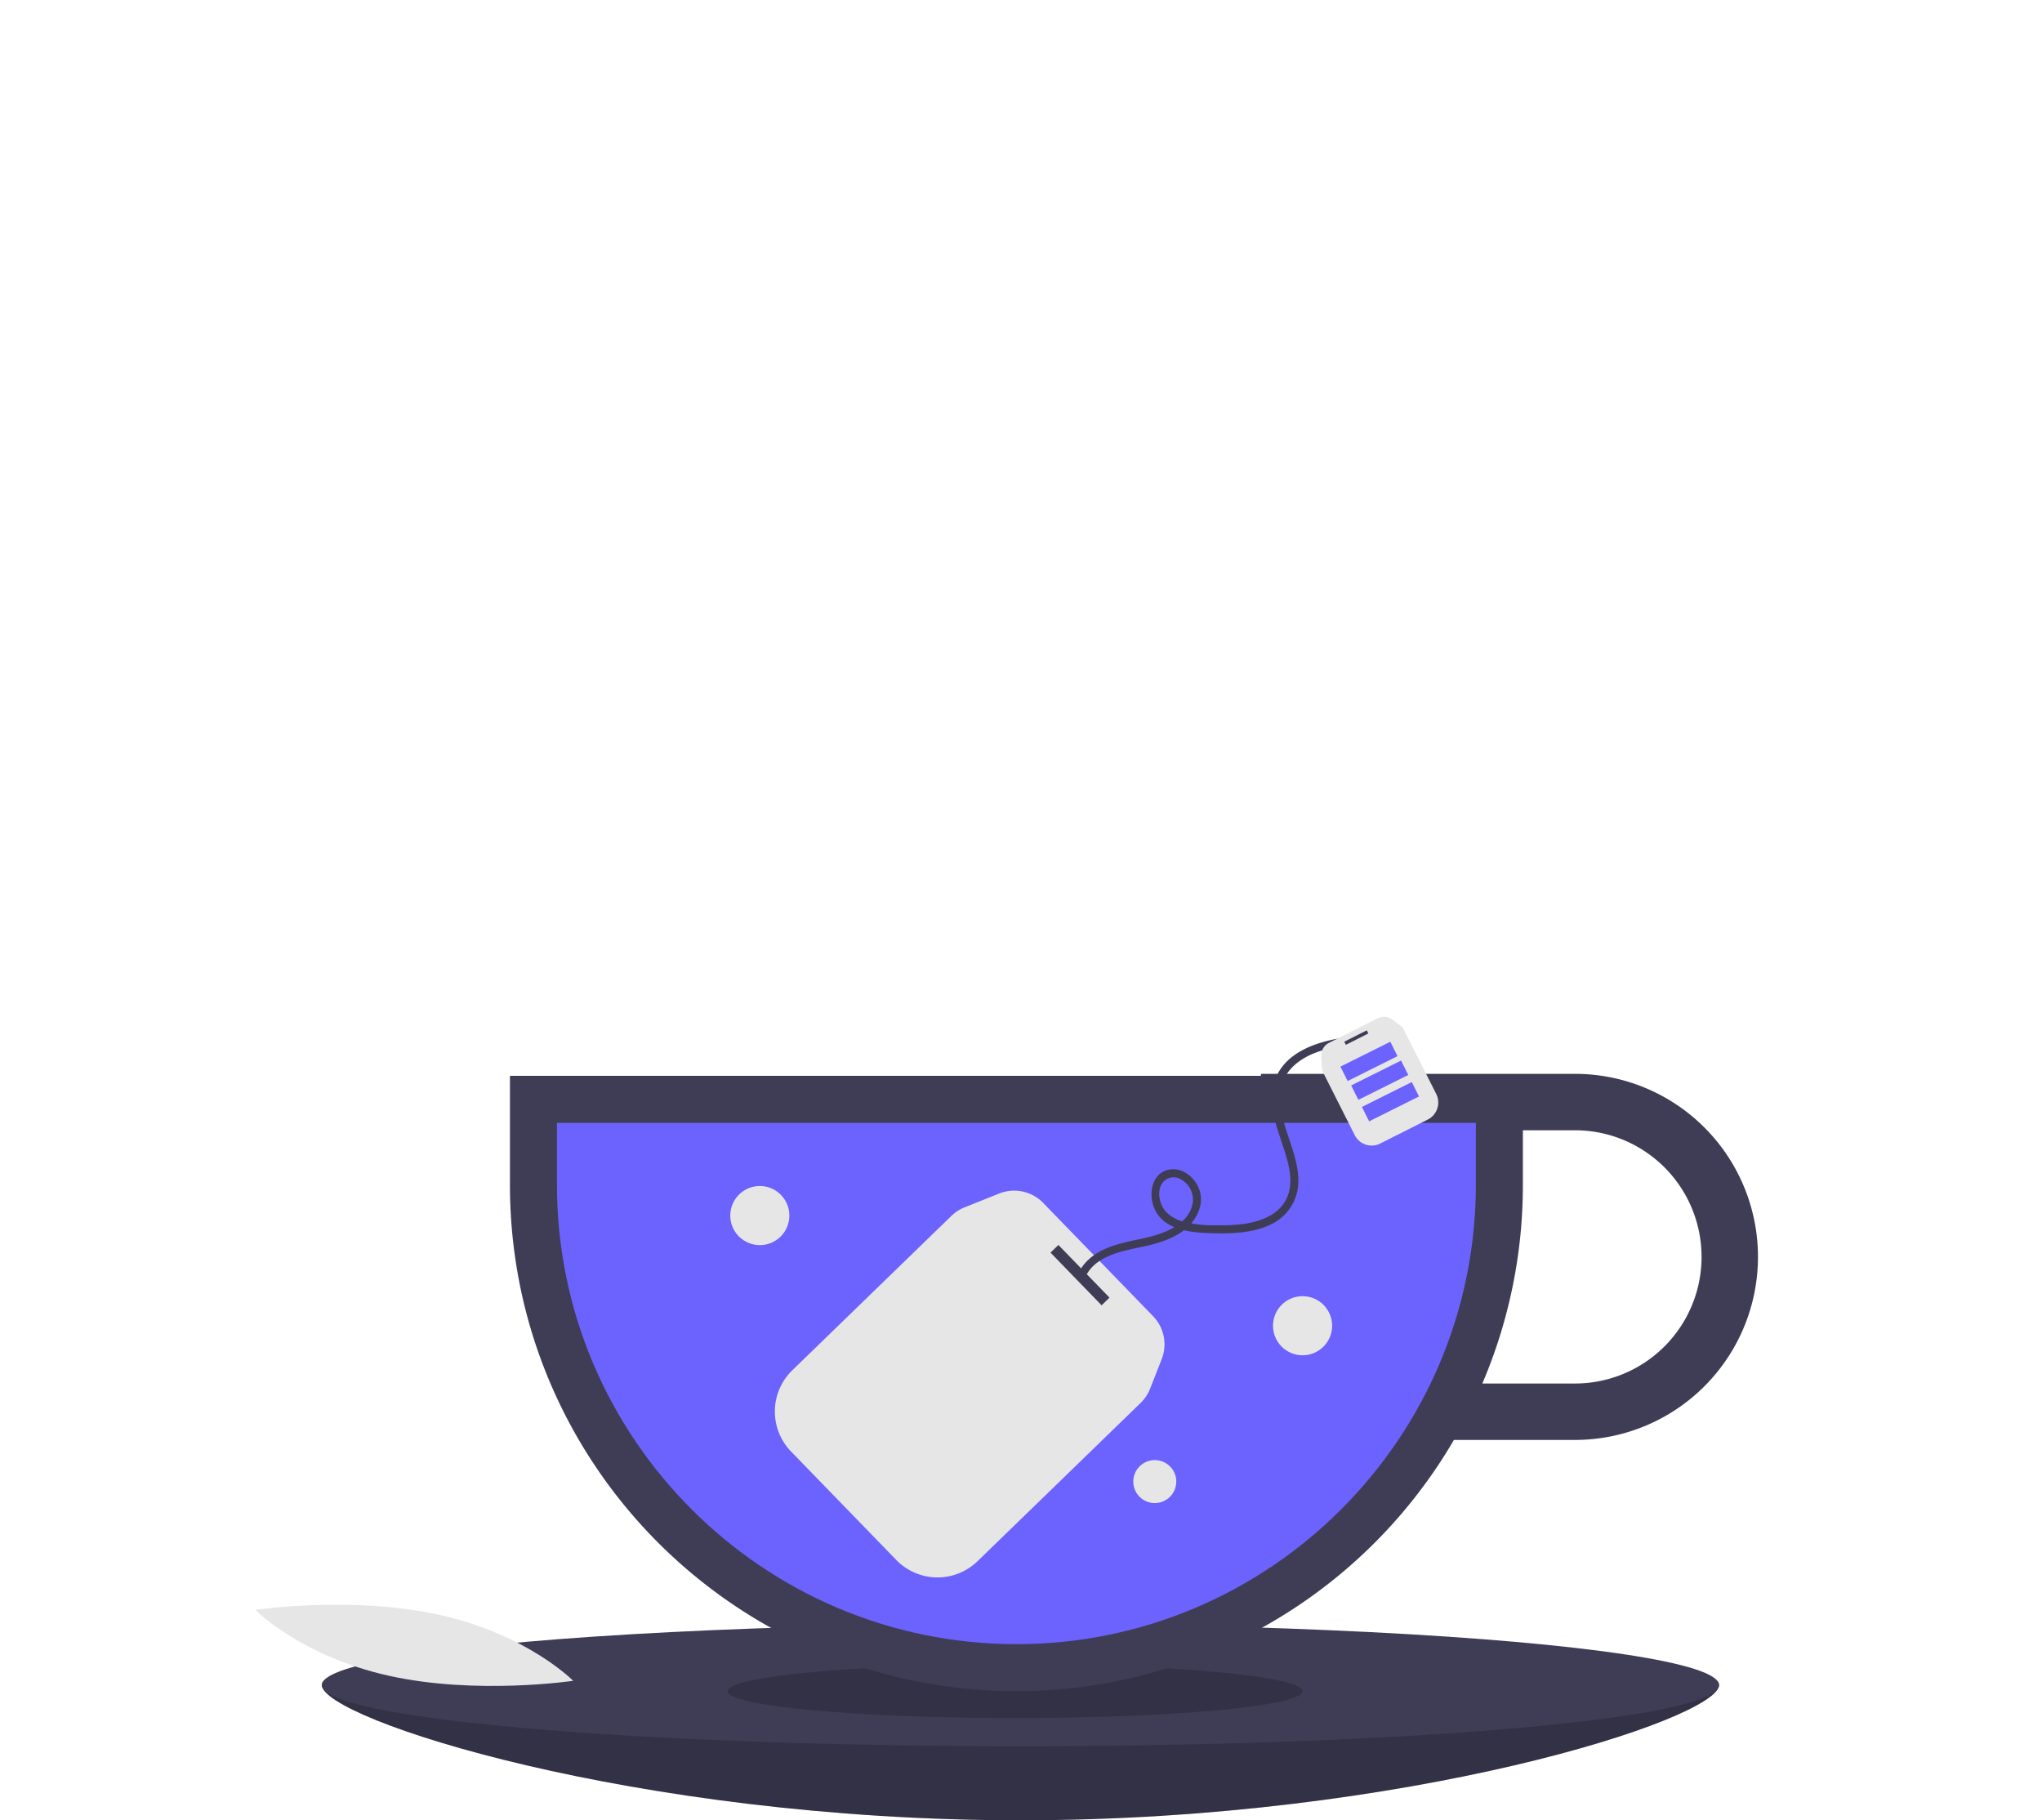 <!-- <svg xmlns="http://www.w3.org/2000/svg" data-name="Layer 1" width="760" height="677.41447" viewBox="0 0 760 677.41447" xmlns:xlink="http://www.w3.org/1999/xlink"><title>cup_of_tea</title><path d="M503.2,592.89274l-87.38,144.21.18,14.65q-9.585.07508-18.99-.31994l4.35-188.33-.12-1.45.16-.28.41-17.8-95.88-139.21L401.7,530.25272l.34,3.76,3.28-142.29-82.82-144.32,83.06,119.33-.57-192.44-.18-63h.84l1.49,63,3.08,129.97,75.47-94.38-75.23,114.39,1.65,127.28,69.46-124.22-69.2,142.93.91,70.77,101.01-173.03L413.59,565.72276l2.05,157.37Z" transform="translate(-220 -111.29276)" fill="#e6e6e6"/><polygon points="682.29 438.71 654.64 493 585.37 629 569.47 629 569.81 614.28 486.28 493 473.93 475.07 487.57 493 569.7 600.96 570.04 604.72 572.62 493 573.32 462.43 490.5 318.11 573.56 437.44 572.69 142.65 572.69 141.67 572.72 142.64 578.22 374.97 653.69 280.59 578.46 394.98 579.73 493 580.11 522.26 596.47 493 649.57 398.04 603.59 493 580.37 540.97 581.28 611.74 650.6 493 682.29 438.71" fill="#e6e6e6"/><path d="M859.79064,738.38466c0,12.57275-116.406,50.32258-260,50.32258s-260-37.74983-260-50.32258,116.406,4.79262,260,4.79262S859.79064,725.81191,859.79064,738.38466Z" transform="translate(-220 -111.29276)" fill="#3f3d56"/><path d="M859.79064,738.38466c0,12.57275-116.406,50.32258-260,50.32258s-260-37.74983-260-50.32258,116.406,4.79262,260,4.79262S859.79064,725.81191,859.79064,738.38466Z" transform="translate(-220 -111.29276)" opacity="0.2"/><ellipse cx="379.79064" cy="627.09189" rx="260" ry="22.76498" fill="#3f3d56"/><ellipse cx="377.79064" cy="629.3707" rx="107" ry="10" opacity="0.2"/><path d="M806.17052,510.92322H689.29064v.74024h-279.5v40.50018c0,104.10559,84.39423,188.49982,188.49982,188.49982h.00036a188.40822,188.40822,0,0,0,162.83246-93.5h45.04724a68.12012,68.12012,0,1,0,0-136.24024Zm0,115.24024H771.70306a187.87964,187.87964,0,0,0,15.08758-73.99982V531.92322h19.37988a47.12012,47.12012,0,1,1,0,94.24024Z" transform="translate(-220 -111.29276)" fill="#3f3d56"/><path d="M427.29064,529.16346v23c0,94.29,76.71045,171,171,171,94.29,0,171-76.71,171-171v-23Z" transform="translate(-220 -111.29276)" fill="#6c63ff"/><path d="M553.57921,691.83153l-39.14805-40.3463a21.39132,21.39132,0,0,1,.45594-30.24845l59.20968-57.4512a15.07125,15.07125,0,0,1,4.90293-3.179l12.861-5.139a15.07129,15.07129,0,0,1,16.40865,3.50019l40.88125,42.13255a15.07127,15.07127,0,0,1,3.20945,16.01046l-4.32624,11.002a15.07137,15.07137,0,0,1-3.5307,5.30112l-60.67547,58.87347A21.39132,21.39132,0,0,1,553.57921,691.83153Z" transform="translate(-220 -111.29276)" fill="#e6e6e6"/><rect x="608.31314" y="583.78372" width="27.31034" height="4.09655" transform="translate(389.29081 -379.79266) rotate(45.86357)" fill="#3f3d56"/><path d="M623.82448,586.865c3.46216-8.21239,13.77753-9.98185,21.44955-11.6099,8.15615-1.73078,17.44616-4.7423,20.83431-13.22447a11.24,11.24,0,0,0-1.09541-10.72608c-1.99388-2.8597-5.35065-5.18676-8.98028-4.86174-7.59538.68014-8.94833,9.65118-6.04668,15.31227,3.91673,7.64149,13.97531,8.30731,21.50242,8.49584,7.27156.18213,15.07464-.09679,21.71965-3.38207a17.83785,17.83785,0,0,0,10.01438-16.83762c-.23351-7.33736-3.47133-14.18258-5.40419-21.1553-1.85768-6.70151-2.44211-14.1325,2.50377-19.706,4.79229-5.40042,12.34629-7.53307,19.23393-8.62253,1.76841-.27972,3.54847-.47027,5.33275-.61378,1.9113-.15373,1.9278-3.15506,0-3-12.7701,1.02712-29.50561,5.42681-31.33993,20.50708-.83842,6.8928,1.76634,13.6938,3.8677,20.1291,1.95314,5.98135,4.23823,12.87115,1.73914,19.0407-2.62356,6.47687-9.41624,9.11211-15.85132,10.10037a63.179,63.179,0,0,1-10.47233.567A48.15531,48.15531,0,0,1,660.769,566.0658c-3.38717-.929-6.65267-2.70782-8.25867-5.95792-1.18017-2.38832-1.55733-5.61035-.23424-8.02242a5.19048,5.19048,0,0,1,7.32576-1.83049,8.5832,8.5832,0,0,1,4.36377,8.27192c-1.09688,8.49836-10.81291,11.91132-17.92513,13.49648-7.83449,1.74613-16.67391,3.02577-22.26986,9.437a16.80327,16.80327,0,0,0-2.839,4.60711,1.51008,1.51008,0,0,0,1.04766,1.84518,1.5372,1.5372,0,0,0,1.84518-1.04766Z" transform="translate(-220 -111.29276)" fill="#3f3d56"/><circle cx="282.79064" cy="452.3707" r="11" fill="#e6e6e6"/><circle cx="484.79064" cy="493.3707" r="11" fill="#e6e6e6"/><circle cx="429.79064" cy="551.3707" r="8" fill="#e6e6e6"/><path d="M364.60985,734.89808c32.6679,7.28769,68.72037,1.90328,68.72037,1.90328s-16.91266-17.20008-49.58055-24.48776-68.72037-1.90329-68.72037-1.90329S331.942,727.61039,364.60985,734.89808Z" transform="translate(-220 -111.29276)" fill="#e6e6e6"/><path d="M367.83212,747.1873c35.56617,1.02625,65.74587-10.43588,65.74587-10.43588a173.12291,173.12291,0,0,0-63.05059-14.15228c-35.56617-1.02625-65.74588,10.43588-65.74588,10.43588A173.123,173.123,0,0,0,367.83212,747.1873Z" transform="translate(-220 -111.29276)" fill="#6c63ff"/><path d="M370.35844,722.64051c25.40839,12.8098,62.82729,14.41132,62.82729,14.41132s-3.77625-19.16725-29.18465-31.977-62.82729-14.41132-62.82729-14.41132S344.95,709.83072,370.35844,722.64051Z" transform="translate(-220 -111.29276)" fill="#6c63ff"/><polygon points="760 63 760 0 63 0 0 0 0 63 0 300 0 363 0 624 63 624 63 363 760 363 760 300 63 300 63 63 760 63" fill="#e6e6e6"/><rect x="697" y="5" width="63" height="618" fill="#e6e6e6"/><path d="M426.79064,529.66346v23c0,94.29,76.71045,171,171,171,94.29,0,171-76.71,171-171v-23Z" transform="translate(-220 -111.29276)" fill="#6c63ff" opacity="0.3"/><path d="M340.133,572.30733c-5.80748,9.01245-12.27029,9.30079-17.741,5.77553q-.19061-.12283-.37607-.24961-.37394-.255-.72573-.5269c-4.6654-3.604-6.37025-9.38409-.96931-17.76564,5.5893-8.67387,21.82-13.70656,23.02977-14.07243l.00168,0,.06935-.02079S345.94,563.29562,340.133,572.30733Z" transform="translate(-220 -111.29276)" fill="#e6e6e6"/><path d="M743.133,341.13182c-5.80748,9.01245-12.27029,9.30079-17.741,5.77553q-.19061-.12283-.37607-.24962-.37393-.255-.72573-.52689c-4.6654-3.604-6.37025-9.38409-.96931-17.76565,5.5893-8.67387,21.82-13.70656,23.02977-14.07243l.00168,0,.06935-.0208S748.94,332.1201,743.133,341.13182Z" transform="translate(-220 -111.29276)" fill="#e6e6e6"/><path d="M513.16781,274.24629c7.26272,7.887,5.91683,14.21463,1.12929,18.62325q-.16682.15362-.33616.30123-.3408.29781-.69244.56994c-4.66124,3.60936-10.68432,3.80612-17.43863-3.52872-6.98987-7.59065-7.77994-24.5653-7.82987-25.82822l.00047-.00162-.0027-.07234S505.90569,266.36,513.16781,274.24629Z" transform="translate(-220 -111.29276)" fill="#e6e6e6"/><path d="M751.17595,528.04011l-17.22932,8.69105a7.09841,7.09841,0,0,1-9.63006-2.78717l-11.85612-23.50383a4.51619,4.51619,0,0,1-.47664-1.80825l-.22625-4.4635a5.19025,5.19025,0,0,1,2.92976-4.81539l17.99211-9.07583a5.20813,5.20813,0,0,1,5.47774.39819l3.04384,2.31229a4.52456,4.52456,0,0,1,1.30713,1.56551l12.14963,24.0857A7.0984,7.0984,0,0,1,751.17595,528.04011Z" transform="translate(-220 -111.29276)" fill="#e6e6e6"/><rect x="720.10807" y="496.77269" width="9.37458" height="1.30715" transform="translate(-366.35925 268.44389) rotate(-26.76791)" fill="#3f3d56"/><rect x="719.13281" y="503.29343" width="20.74828" height="5.99983" transform="translate(-369.2757 267.50787) rotate(-26.50666)" fill="#6c63ff"/><rect x="723.13281" y="510.29343" width="20.74828" height="5.99983" transform="translate(-371.97934 270.0289) rotate(-26.50666)" fill="#6c63ff"/><rect x="727.13281" y="518.29343" width="20.74828" height="5.99983" transform="translate(-375.12929 272.65504) rotate(-26.50666)" fill="#6c63ff"/></svg> -->

<svg xmlns="http://www.w3.org/2000/svg" data-name="Layer 1" width="760" height="677.414" viewBox="0 0 760 677.414" xmlns:xlink="http://www.w3.org/1999/xlink"><title>cup_of_tea</title><path d="M859.791,738.385c0,12.573-116.406,50.323-260,50.323s-260-37.75-260-50.323,116.406,4.793,260,4.793S859.791,725.812,859.791,738.385Z" transform="translate(-220 -111.293)" fill="#3f3d56"/><path d="M859.791,738.385c0,12.573-116.406,50.323-260,50.323s-260-37.75-260-50.323,116.406,4.793,260,4.793S859.791,725.812,859.791,738.385Z" transform="translate(-220 -111.293)" opacity="0.2"/><ellipse cx="379.791" cy="627.092" rx="260" ry="22.765" fill="#3f3d56"/><ellipse cx="377.791" cy="629.371" rx="107" ry="10" opacity="0.2"/><path d="M806.171,510.923H689.291v.74h-279.5v40.5c0,104.106,84.394,188.5,188.5,188.5h0a188.408,188.408,0,0,0,162.832-93.5h45.047a68.12,68.12,0,1,0,0-136.24Zm0,115.24H771.703a187.88,187.88,0,0,0,15.088-74V531.923h19.38a47.12,47.12,0,1,1,0,94.24Z" transform="translate(-220 -111.293)" fill="#3f3d56"/><path d="M427.291,529.163v23c0,94.29,76.71,171,171,171,94.29,0,171-76.71,171-171v-23Z" transform="translate(-220 -111.293)" fill="#6c63ff"/><path d="M553.579,691.832l-39.148-40.346a21.391,21.391,0,0,1,.456-30.248l59.21-57.451a15.071,15.071,0,0,1,4.903-3.179l12.861-5.139a15.071,15.071,0,0,1,16.409,3.5l40.881,42.133a15.071,15.071,0,0,1,3.209,16.01l-4.326,11.002a15.071,15.071,0,0,1-3.531,5.301l-60.675,58.873A21.391,21.391,0,0,1,553.579,691.832Z" transform="translate(-220 -111.293)" fill="#e6e6e6"/><rect x="608.313" y="583.784" width="27.31" height="4.097" transform="translate(389.291 -379.793) rotate(45.864)" fill="#3f3d56"/><path d="M623.824,586.865c3.462-8.212,13.778-9.982,21.45-11.61,8.156-1.731,17.446-4.742,20.834-13.224a11.24,11.24,0,0,0-1.095-10.726c-1.994-2.86-5.351-5.187-8.98-4.862-7.595.68-8.948,9.651-6.047,15.312,3.917,7.641,13.975,8.307,21.502,8.496,7.272.182,15.075-.097,21.72-3.382a17.838,17.838,0,0,0,10.014-16.838c-.234-7.337-3.471-14.183-5.404-21.155-1.858-6.702-2.442-14.133,2.504-19.706,4.792-5.4,12.346-7.533,19.234-8.623,1.768-.28,3.548-.47,5.333-.614,1.911-.154,1.928-3.155,0-3-12.77,1.027-29.506,5.427-31.34,20.507-.838,6.893,1.766,13.694,3.868,20.129,1.953,5.981,4.238,12.871,1.739,19.041-2.624,6.477-9.416,9.112-15.851,10.1a63.179,63.179,0,0,1-10.472.567A48.155,48.155,0,0,1,660.769,566.066c-3.387-.929-6.653-2.708-8.259-5.958-1.18-2.388-1.557-5.61-.234-8.022a5.19,5.19,0,0,1,7.326-1.83,8.583,8.583,0,0,1,4.364,8.272c-1.097,8.498-10.813,11.911-17.925,13.496-7.834,1.746-16.674,3.026-22.27,9.437a16.803,16.803,0,0,0-2.839,4.607,1.51,1.51,0,0,0,1.048,1.845,1.537,1.537,0,0,0,1.845-1.048Z" transform="translate(-220 -111.293)" fill="#3f3d56"/><circle cx="282.791" cy="452.371" r="11" fill="#e6e6e6"/><circle cx="484.791" cy="493.371" r="11" fill="#e6e6e6"/><circle cx="429.791" cy="551.371" r="8" fill="#e6e6e6"/><path d="M364.61,734.898c32.668,7.288,68.72,1.903,68.72,1.903s-16.913-17.2-49.581-24.488-68.72-1.903-68.72-1.903S331.942,727.61,364.61,734.898Z" transform="translate(-220 -111.293)" fill="#e6e6e6"/><path d="M751.176,528.04l-17.229,8.691a7.098,7.098,0,0,1-9.63-2.787l-11.856-23.504a4.516,4.516,0,0,1-.477-1.808l-.226-4.463a5.19,5.19,0,0,1,2.93-4.815l17.992-9.076a5.208,5.208,0,0,1,5.478.398l3.044,2.312a4.525,4.525,0,0,1,1.307,1.566l12.15,24.086A7.098,7.098,0,0,1,751.176,528.04Z" transform="translate(-220 -111.293)" fill="#e6e6e6"/><rect x="720.108" y="496.773" width="9.375" height="1.307" transform="translate(-366.359 268.444) rotate(-26.768)" fill="#3f3d56"/><rect x="719.133" y="503.293" width="20.748" height="6" transform="translate(-369.276 267.508) rotate(-26.507)" fill="#6c63ff"/><rect x="723.133" y="510.293" width="20.748" height="6" transform="translate(-371.979 270.029) rotate(-26.507)" fill="#6c63ff"/><rect x="727.133" y="518.293" width="20.748" height="6" transform="translate(-375.129 272.655) rotate(-26.507)" fill="#6c63ff"/></svg>